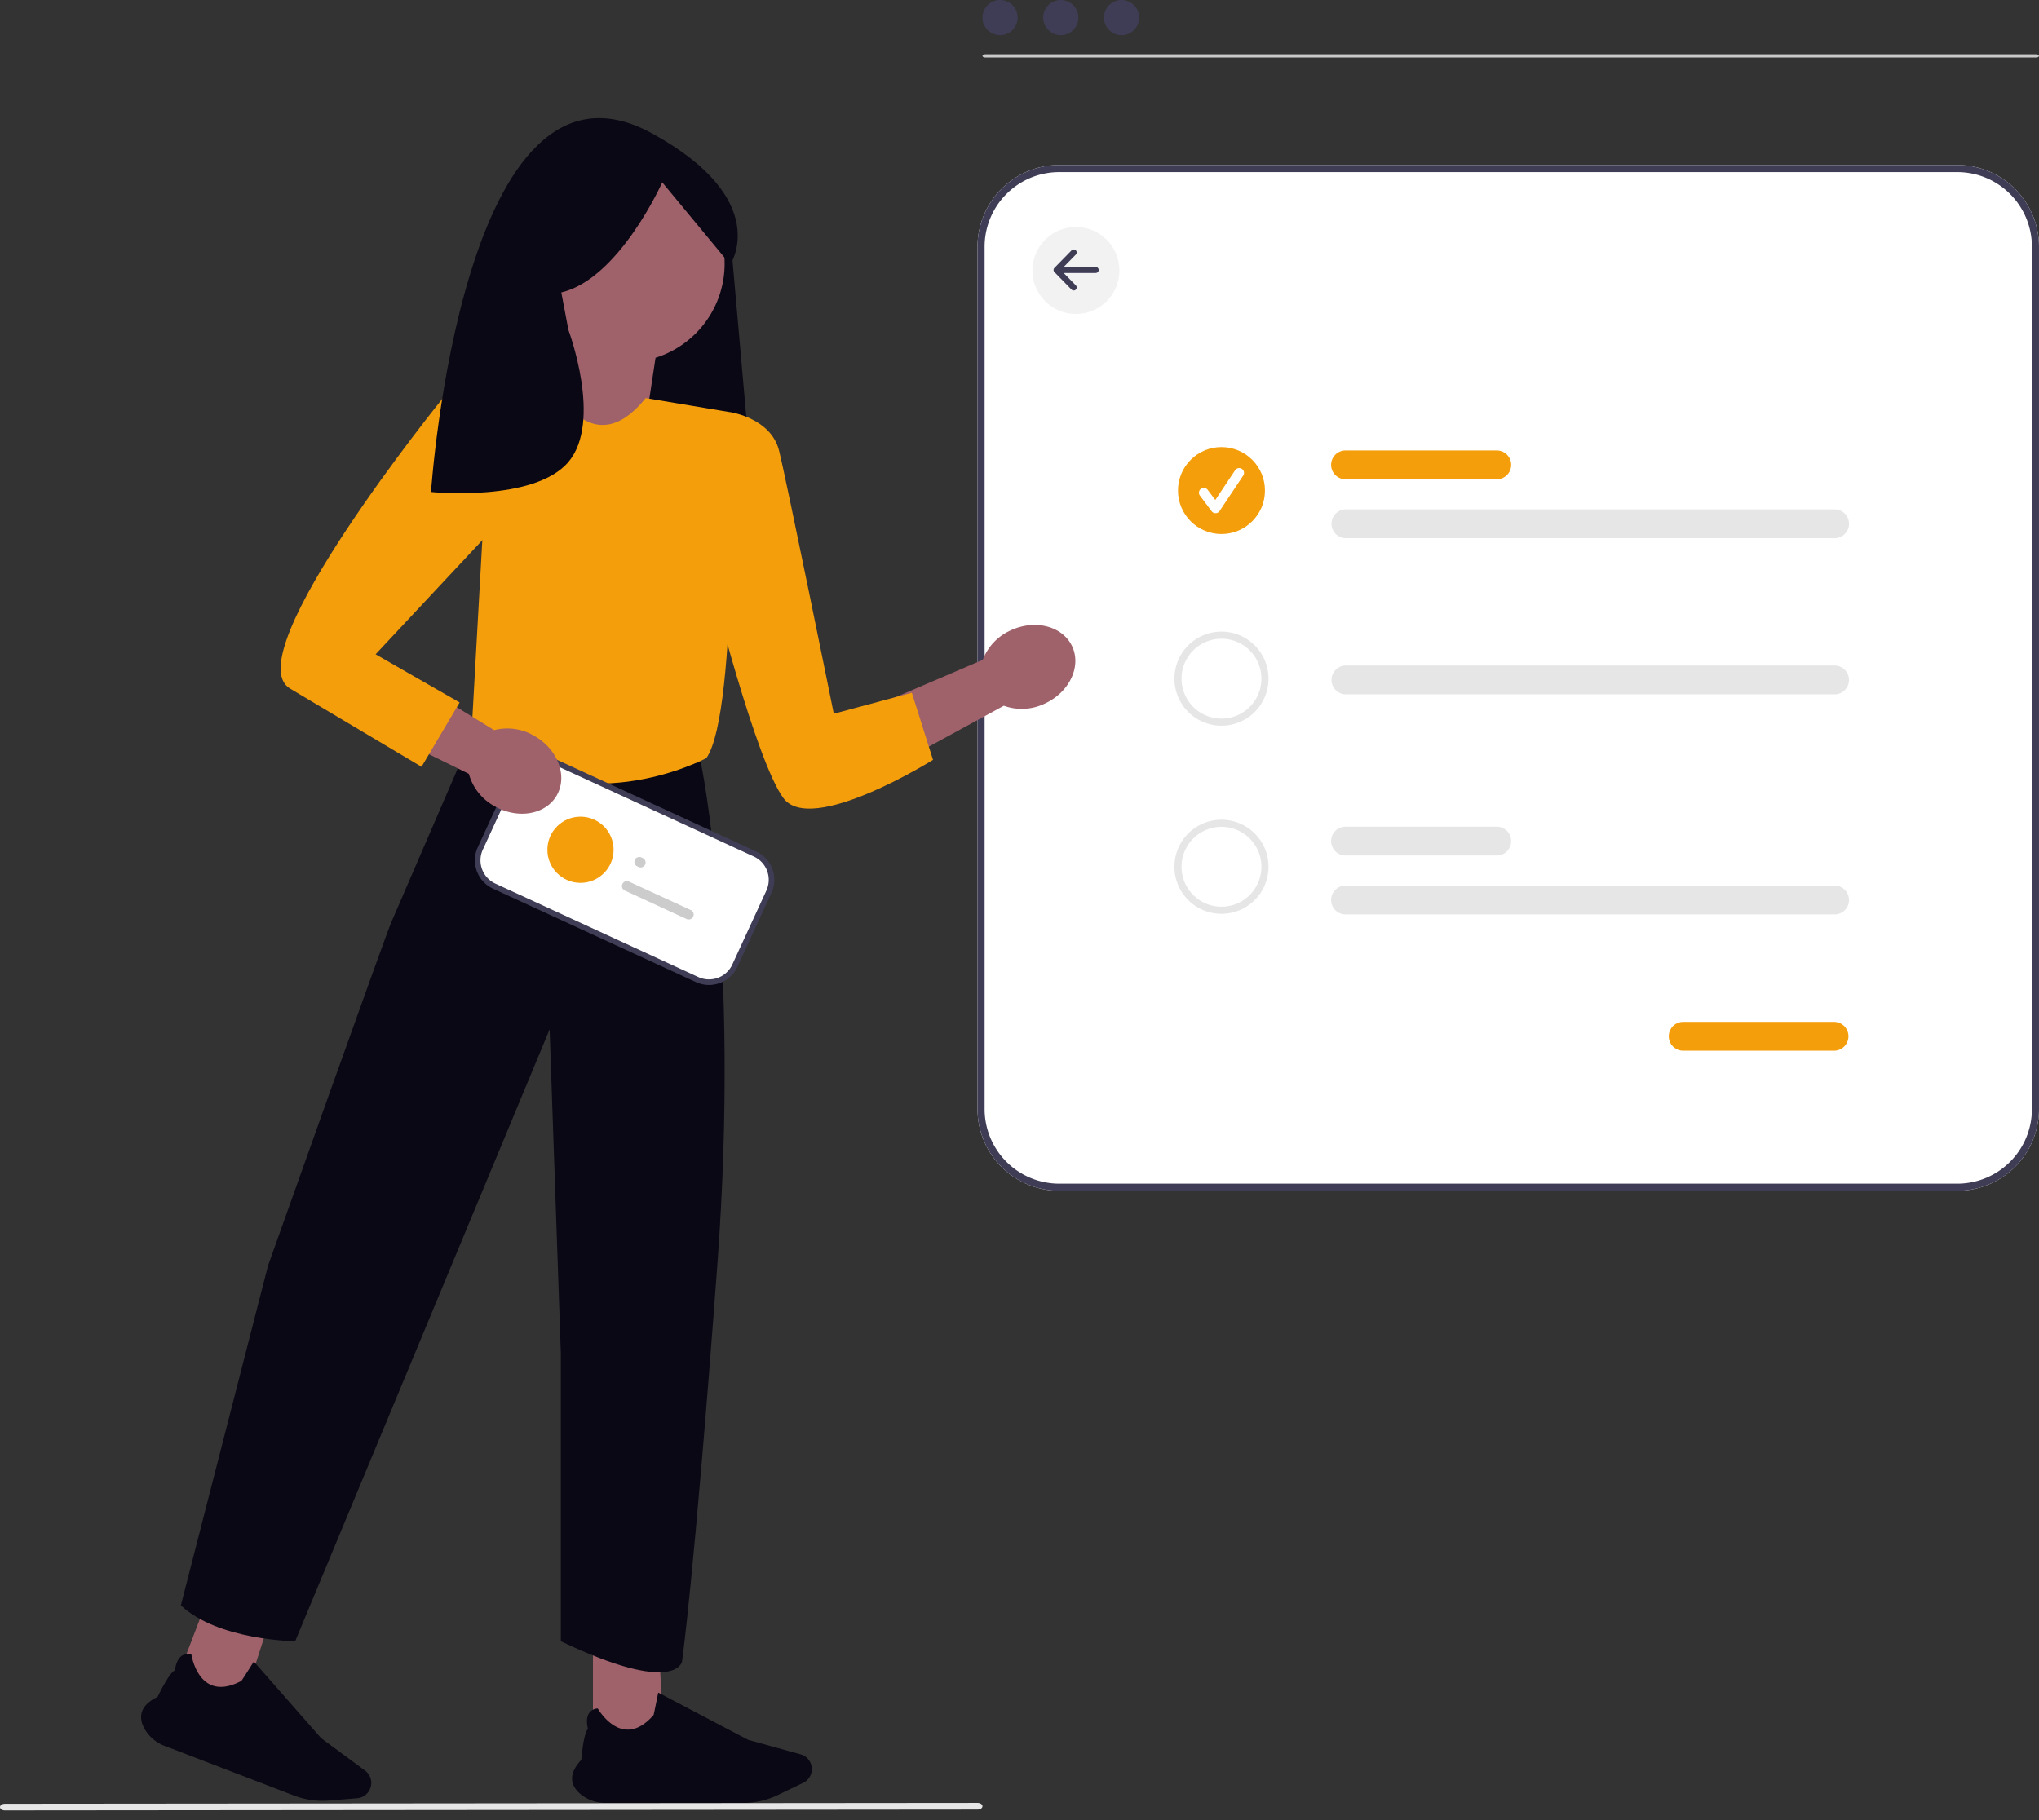 <svg xmlns="http://www.w3.org/2000/svg" width="800" height="714.29" viewBox="0 0 800 714.29" xmlns:xlink="http://www.w3.org/1999/xlink" role="img" artist="Katerina Limpitsouni" source="https://undraw.co/"><rect x="0" y="0" width="800" height="714.29" fill="#333333" stroke="none"/><g transform="translate(-595.509 -198.287)"><path d="M699.66,762.576l-381.681.336c-1.047,0-1.9-.583-1.9-1.3s.849-1.3,1.9-1.3l381.681-.336c1.047,0,1.9.583,1.9,1.3S700.707,762.576,699.66,762.576Z" transform="translate(279.426 145.839)" fill="#e6e6e6"/><path d="M25.134,0H0V49.451l27.629-4.56Z" transform="translate(681.164 814.808) rotate(21)" fill="#9f616a"/><path d="M13.074,43.456H67.466a31.373,31.373,0,0,0,13.511-3.079L91,35.558a6.022,6.022,0,0,0-1-11.231L69.314,18.6,33.924,0,33.9.134c-.662,3.352-1.687,8.416-1.818,8.723-3.629,4.158-7.357,6.074-11.081,5.7-6.5-.659-10.813-8.159-10.856-8.235l-.033-.058-.066.007A4.308,4.308,0,0,0,6.7,8.091c-1.482,2.234-.578,5.675-.429,6.194C4.5,16.021,3.7,25.717,3.638,26.5,1.072,29.219-.147,31.833.014,34.27c.141,2.13,1.323,4.109,3.511,5.881a15.19,15.19,0,0,0,9.548,3.306Z" transform="translate(663.429 838.171) rotate(21)" fill="#090814"/><path d="M899.271,608.937h-352.4A32.073,32.073,0,0,1,514.834,576.9V238.429a32.073,32.073,0,0,1,32.036-32.036h352.4a32.073,32.073,0,0,1,32.036,32.036V576.9A32.073,32.073,0,0,1,899.271,608.937Z" transform="translate(464.201 56.654)" fill="#fff"/><path d="M899.271,608.937h-352.4A32.073,32.073,0,0,1,514.834,576.9V238.429a32.073,32.073,0,0,1,32.036-32.036h352.4a32.073,32.073,0,0,1,32.036,32.036V576.9A32.073,32.073,0,0,1,899.271,608.937Zm-352.4-399.759a29.284,29.284,0,0,0-29.251,29.251V576.9a29.284,29.284,0,0,0,29.251,29.251h352.4A29.284,29.284,0,0,0,928.522,576.9V238.429a29.283,29.283,0,0,0-29.251-29.251Z" transform="translate(464.201 56.654)" fill="#3f3d56"/><path d="M679.337,298.118H620.144a5.653,5.653,0,1,1,0-11.305h59.193a5.653,5.653,0,1,1,0,11.305Z" transform="translate(503.356 88.25)" fill="#f59e0b"/><path d="M774.338,459.118H715.144a5.653,5.653,0,0,1,0-11.305h59.193a5.653,5.653,0,1,1,0,11.305Z" transform="translate(540.68 151.506)" fill="#f59e0b"/><path d="M812.029,314.717H620.144a5.653,5.653,0,0,1,0-11.305H812.029a5.653,5.653,0,0,1,0,11.305Z" transform="translate(503.356 94.771)" fill="#e6e6e6"/><circle cx="17.065" cy="17.065" r="17.065" transform="translate(1057.687 373.729)" fill="#f59e0b"/><circle cx="17.065" cy="17.065" r="17.065" transform="translate(1000.58 287.371)" fill="#f2f2f2"/><path d="M583.73,309.5a1.9,1.9,0,0,1-1.519-.76l-4.656-6.207a1.9,1.9,0,0,1,3.037-2.278l3.046,4.061,7.823-11.734a1.9,1.9,0,0,1,3.167,2.095l-.008.011-9.311,13.967a1.9,1.9,0,0,1-1.527.845Z" transform="translate(488.695 90.182)" fill="#fff"/><path d="M812.029,358.717H620.144a5.653,5.653,0,0,1,0-11.305H812.029a5.653,5.653,0,0,1,0,11.305Z" transform="translate(503.356 112.06)" fill="#e6e6e6"/><path d="M588.759,374.771a18.458,18.458,0,1,1,18.458-18.458A18.458,18.458,0,0,1,588.759,374.771Zm0-34.13a15.672,15.672,0,1,0,15.672,15.672A15.672,15.672,0,0,0,588.759,340.642Z" transform="translate(485.994 108.304)" fill="#e6e6e6"/><path d="M679.337,404.118H620.144a5.653,5.653,0,1,1,0-11.305h59.193a5.653,5.653,0,1,1,0,11.305Z" transform="translate(503.356 129.898)" fill="#e6e6e6"/><path d="M812.029,420.716H620.144a5.653,5.653,0,1,1,0-11.305H812.029a5.653,5.653,0,0,1,0,11.305Z" transform="translate(503.356 136.418)" fill="#e6e6e6"/><path d="M588.759,427.772a18.459,18.459,0,1,1,18.458-18.458A18.459,18.459,0,0,1,588.759,427.772Zm0-34.131a15.673,15.673,0,1,0,15.672,15.673,15.673,15.673,0,0,0-15.672-15.673Z" transform="translate(485.994 129.127)" fill="#e6e6e6"/><path d="M552.782,237.057h-12.55l4.761-4.867a1.177,1.177,0,0,0-1.683-1.646l-6.717,6.866a1.177,1.177,0,0,0,0,1.646l6.717,6.867a1.177,1.177,0,0,0,1.683-1.646l-4.76-4.866h12.548a1.177,1.177,0,0,0,0-2.354Z" transform="translate(472.618 66.004)" fill="#3f3d56"/><path d="M24.034,0H-1.1V49.451l27.629-4.56Z" transform="translate(829.254 831.683)" fill="#9f616a"/><path d="M262.71,211.537l10.94,124.193L170.01,337.45l9.978-123.534Z" transform="translate(618.235 66.74)" fill="#090814"/><path d="M299.813,318.832s45.048,19.316,90.031,9.8c0,0,15.679,73.784,6.485,197.656s-13.853,155.377-13.853,155.377-2.459,13.445-47.529-8.031v-113.2l-4.392-126.926-99.83,240.13s-30.368-.33-44.85-14.087l34.181-133.26s47.661-134.1,48.557-135.215l31.2-72.242Z" transform="translate(480.601 168.729)" fill="#090814"/><path d="M182.27,309.966,105.65,342.794l18.951,21.12,65.934-35.944a20.794,20.794,0,0,0,16.054-.83c9.612-4.413,14.444-14.439,10.792-22.394s-14.4-10.827-24.017-6.414A20.8,20.8,0,0,0,182.27,309.966Z" transform="translate(798.821 147.275)" fill="#9f616a"/><path d="M176.194,242.433a38.7,38.7,0,1,1,50.3,36.935l-7.482,49.448L180.869,297.03s8.24-10.5,12.659-22.33a38.662,38.662,0,0,1-17.334-32.266Z" transform="translate(626.219 59.318)" fill="#9f616a"/><path d="M207.69,248.471s14.624,30.174,35.5,4.189l33.443,5.578s3.154,117.681-9.65,135.71c0,0-50.586,27.269-92.227-8.235l7.284-130.031Z" transform="translate(605.663 101.847)" fill="#f59e0b"/><g transform="translate(781.832 494.65)"><path d="M391.772,604.117l-79.637-36.673a11.154,11.154,0,0,1-5.46-14.78l13.373-29.039a11.154,11.154,0,0,1,14.78-5.459l79.637,36.673a11.154,11.154,0,0,1,5.46,14.78l-13.373,29.039a11.154,11.154,0,0,1-14.78,5.459Z" transform="translate(-304.561 -516.052)" fill="#fff"/><path d="M391.409,605.205l-79.637-36.673a12.249,12.249,0,0,1-6-16.232l13.372-29.038a12.249,12.249,0,0,1,16.232-6l79.637,36.673a12.249,12.249,0,0,1,6,16.231L407.64,599.209a12.249,12.249,0,0,1-16.231,6Zm-56.944-85.951a10.058,10.058,0,0,0-13.328,4.923l-13.372,29.039a10.058,10.058,0,0,0,4.923,13.328l79.637,36.673a10.058,10.058,0,0,0,13.328-4.924l13.372-29.038a10.058,10.058,0,0,0-4.923-13.328Z" transform="translate(-304.655 -516.146)" fill="#3f3d56"/><path d="M363.449,556.569l-.44-.2a1.938,1.938,0,1,1,1.621-3.52l.44.2a1.938,1.938,0,1,1-1.621,3.52Z" transform="translate(-299.261 -512.703)" fill="#ccc"/><path d="M382.733,576.171l-24.2-11.144a1.938,1.938,0,1,1,1.621-3.52l24.2,11.144a1.938,1.938,0,1,1-1.621,3.52Z" transform="translate(-299.683 -511.887)" fill="#ccc"/><circle cx="12.991" cy="12.991" r="12.991" transform="translate(28.438 24.128)" fill="#f59e0b"/></g><path d="M134.282,257.984l12.4-4.506s15.737,2.374,18.878,15.054S187.03,371.772,187.03,371.772l30.623-8.22,8.307,26.331s-47.863,29.877-58.74,14.958-28.088-83.39-28.088-83.39l-4.85-63.467Z" transform="translate(735.616 106.606)" fill="#f59e0b"/><path d="M286.4,338.681l-71.035-43.615-6.307,27.666,67.411,33.092a20.8,20.8,0,0,0,9.945,12.63c9.152,5.3,20.128,3.46,24.516-4.114s.526-18.012-8.626-23.314a20.8,20.8,0,0,0-15.9-2.345Z" transform="translate(502.99 146.139)" fill="#9f616a"/><path d="M305.469,249.582l-27.226,1.6S196.3,352.35,217.84,365.553L269.519,396.3l14.944-25.245-32.972-18.9,62.755-67.105-8.777-35.476Z" transform="translate(491.382 102.905)" fill="#f59e0b"/><path d="M264.28,219.495s-16.833,37.788-39.6,43.2l2.788,14.729s13.477,35.907,0,51.8-53.907,11.784-53.907,11.784,12.148-181.607,86.726-140.721C307.9,226.4,290.98,251.758,290.98,251.758l-26.7-32.264Z" transform="translate(591.059 50.353)" fill="#090814"/><path d="M363.532,535.4H417.72a31.257,31.257,0,0,0,13.46-3.067l9.99-4.8a6,6,0,0,0-1-11.189l-20.609-5.7L384.3,492.106l-.026.133c-.659,3.339-1.681,8.384-1.811,8.69-3.616,4.142-7.33,6.051-11.04,5.675-6.471-.656-10.772-8.128-10.815-8.2l-.033-.058-.066.007a4.291,4.291,0,0,0-3.331,1.816c-1.476,2.226-.576,5.654-.428,6.171-1.768,1.73-2.561,11.389-2.622,12.169-2.556,2.709-3.771,5.314-3.61,7.742.141,2.122,1.318,4.094,3.5,5.859a15.133,15.133,0,0,0,9.512,3.293Z" transform="translate(469.461 370.411)" fill="#090814"/><g transform="translate(980.981 198.287)"><ellipse cx="6.898" cy="6.898" rx="6.898" ry="6.898" transform="translate(0 0)" fill="#3f3d56"/><ellipse cx="6.898" cy="6.898" rx="6.898" ry="6.898" transform="translate(23.83 0)" fill="#3f3d56"/><ellipse cx="6.898" cy="6.898" rx="6.898" ry="6.898" transform="translate(47.66 0)" fill="#3f3d56"/></g><path d="M612.853,739.5H200.489c-.6,0-1.082-.281-1.082-.627s.485-.627,1.082-.627H612.853c.6,0,1.082.281,1.082.627S613.45,739.5,612.853,739.5Z" transform="translate(781.574 -518.642)" fill="#cacaca"/></g></svg>